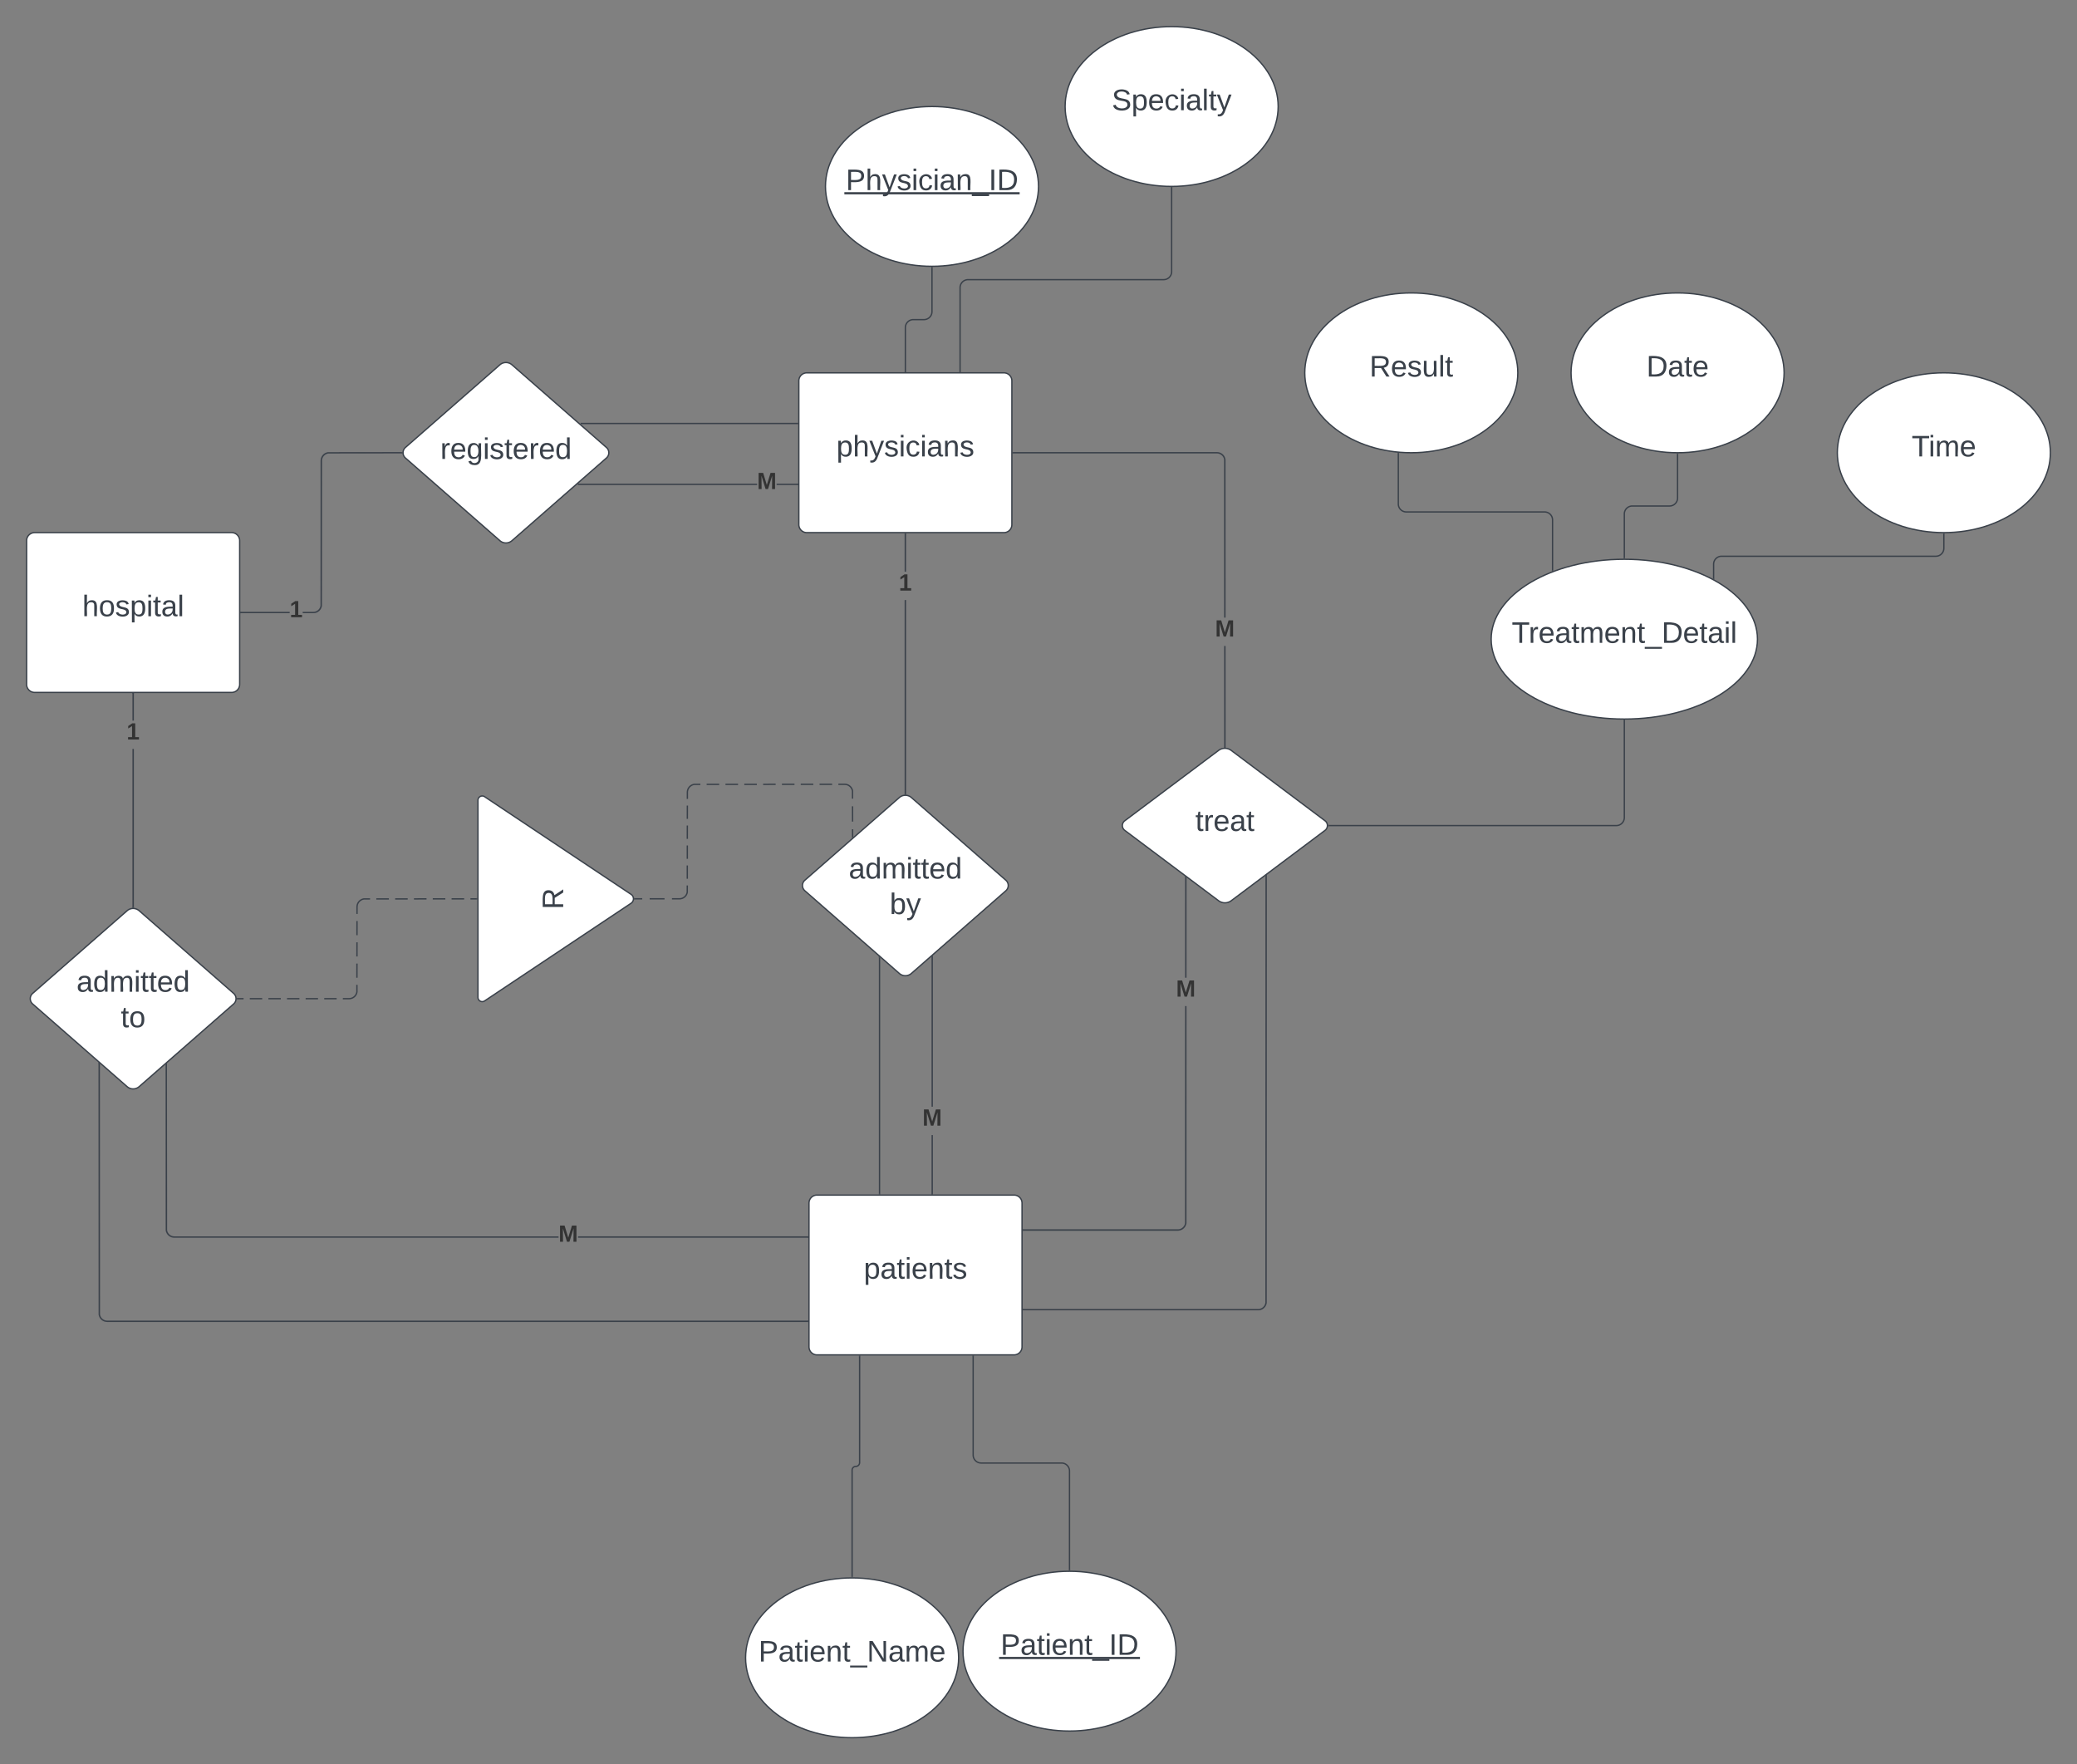 <svg xmlns="http://www.w3.org/2000/svg" xmlns:xlink="http://www.w3.org/1999/xlink" xmlns:lucid="lucid" width="1560" height="1325"><rect width="100%" height="100%" fill="#808080" stroke="none"/><g transform="translate(40 220)" lucid:page-tab-id="0_0"><path d="M-20 186a6 6 0 0 1 6-6h148a6 6 0 0 1 6 6v108a6 6 0 0 1-6 6H-14a6 6 0 0 1-6-6z" stroke="#3a414a" fill="#fff"/><use xlink:href="#a" transform="matrix(1,0,0,1,-20,180) translate(41.795 62.778)"/><path d="M560 66a6 6 0 0 1 6-6h148a6 6 0 0 1 6 6v108a6 6 0 0 1-6 6H566a6 6 0 0 1-6-6z" stroke="#3a414a" fill="#fff"/><use xlink:href="#b" transform="matrix(1,0,0,1,560,60) translate(28.215 62.778)"/><path d="M335.48 53.95a6.86 6.86 0 0 1 9.04 0l70.96 62.1a5.25 5.25 0 0 1 0 7.9l-70.96 62.1a6.86 6.86 0 0 1-9.04 0l-70.96-62.1a5.25 5.25 0 0 1 0-7.9z" stroke="#3a414a" fill="#fff"/><use xlink:href="#c" transform="matrix(1,0,0,1,260,50) translate(30.715 74.653)"/><path d="M177.52 240.5h-36.56v-1h36.56zm84.2-120l-55.26.07-.82.2-.8.33-.73.45-.65.56-.56.67-.46.73-.33.8-.2.84-.06.88-.07 108.98-.24 1-.4.95-.53.87-.66.78-.78.66-.87.53-.95.38-1 .24-1 .08h-7.96v-1h7.92l.88-.07.84-.2.8-.33.73-.45.66-.56.56-.67.44-.73.33-.8.2-.82.07-108.9.08-1 .24-1 .4-.93.52-.87.66-.78.78-.66.87-.53.93-.38 1-.25 55.4-.07z" stroke="#3a414a" stroke-width=".05" fill="#3a414a"/><path d="M140.98 240.5h-.52v-1h.52z" fill="#3a414a"/><path d="M141 240.53h-.56v-1.06h.56zm-.5-1v.94h.45v-.94z" stroke="#3a414a" stroke-width=".05" fill="#3a414a"/><path d="M262.22 120l.04.5h-.55v-1h.56z" fill="#3a414a"/><path d="M262.25 120l.04.53h-.62v-1.06h.6zm-.52-.47v.94h.5l-.03-.47.04-.47z" stroke="#3a414a" stroke-width=".05" fill="#3a414a"/><use xlink:href="#d" transform="matrix(1,0,0,1,177.518,229.333) translate(0 14.222)"/><path d="M396.1 98.03h162.92" stroke="#3a414a" fill="none"/><path stroke="#3a414a" stroke-width=".05" fill="#3a414a"/><path d="M559.52 98.53h-.5v-1h.5z" stroke="#3a414a" stroke-width=".05" fill="#3a414a"/><path d="M740-80c0 33.14-35.82 60-80 60s-80-26.86-80-60 35.82-60 80-60 80 26.86 80 60z" stroke="#3a414a" fill="#fff"/><use xlink:href="#e" transform="matrix(1,0,0,1,580,-140) translate(15.283 62.778)"/><path d="M920-140c0 33.14-35.82 60-80 60s-80-26.86-80-60 35.82-60 80-60 80 26.86 80 60z" stroke="#3a414a" fill="#fff"/><use xlink:href="#f" transform="matrix(1,0,0,1,760,-200) translate(35.005 62.778)"/><path d="M640 59.04V26.02a6 6 0 0 1 6-6h8a6 6 0 0 0 6-6V-19" stroke="#3a414a" fill="none"/><path d="M640.5 59.54h-1v-.52h1zM660-19.5h.5v.5h-1v-.52z" stroke="#3a414a" stroke-width=".05" fill="#3a414a"/><path d="M681.1 59.02v-63a6 6 0 0 1 6-6H834a6 6 0 0 0 6-6V-79" stroke="#3a414a" fill="none"/><path d="M681.6 59.52h-1V59h1zM840-79.5h.5v.5h-1v-.52z" stroke="#3a414a" stroke-width=".05" fill="#3a414a"/><path d="M567.63 683.5a6 6 0 0 1 6-6h148a6 6 0 0 1 6 6v108a6 6 0 0 1-6 6h-148a6 6 0 0 1-6-6z" stroke="#3a414a" fill="#fff"/><use xlink:href="#g" transform="matrix(1,0,0,1,567.626,677.5) translate(41.147 62.778)"/><path d="M60.5 461.25h-1V342.48h1zm0-140.1h-1v-20.2h1z" stroke="#3a414a" stroke-width=".05" fill="#3a414a"/><path d="M60.5 300.98h-1v-.52h1z" fill="#3a414a"/><path d="M60.52 301h-1.05v-.56h1.05zm-1-.5v.45h.95v-.46z" stroke="#3a414a" stroke-width=".05" fill="#3a414a"/><path d="M60.5 461.8l-.5-.05-.5.04v-.56h1z" fill="#3a414a"/><path d="M60.52 461.82l-.52-.04-.52.04v-.6h1.05zm-1-.55v.5l.48-.04.48.03v-.5z" stroke="#3a414a" stroke-width=".05" fill="#3a414a"/><use xlink:href="#h" transform="matrix(1,0,0,1,55.062,321.144) translate(0 14.222)"/><path d="M640.5 376.25h-1V230.63h1zm0-166.95h-1v-28.34h1z" stroke="#3a414a" stroke-width=".05" fill="#3a414a"/><path d="M640.5 180.98h-1v-.52h1z" fill="#3a414a"/><path d="M640.52 181h-1.04v-.56h1.04zm-1-.5v.45h.96v-.46z" stroke="#3a414a" stroke-width=".05" fill="#3a414a"/><path d="M640.5 376.8l-.5-.05-.5.04v-.56h1z" fill="#3a414a"/><path d="M640.52 376.82l-.52-.04-.52.04v-.6h1.04zm-1-.55v.5l.48-.04.48.03v-.5z" stroke="#3a414a" stroke-width=".05" fill="#3a414a"/><use xlink:href="#d" transform="matrix(1,0,0,1,635.062,209.299) translate(0 14.222)"/><path d="M85.47 703.9l.2.8.33.8.45.74.56.66.66.56.74.45.8.34.84.2.88.07h288.53v1H90.88l-1-.07-1-.24-.94-.4-.87-.53-.77-.66-.66-.77-.54-.87-.4-.94-.23-1-.07-124.67h1zm481.17 4.6v1H394.2v-1z" stroke="#3a414a" stroke-width=".05" fill="#3a414a"/><path d="M567.14 709.5h-.5v-1h.5z" fill="#3a414a"/><path d="M567.17 709.54h-.56v-1.05h.57zm-.5-1v.95h.45v-.96z" stroke="#3a414a" stroke-width=".05" fill="#3a414a"/><path d="M85.4 579.36h-1l1-.95z" fill="#3a414a"/><path d="M85.42 579.4h-1.1l1.1-1.04zm-.96-.06h.9v-.87z" stroke="#3a414a" stroke-width=".05" fill="#3a414a"/><use xlink:href="#i" transform="matrix(1,0,0,1,379.446,698.344) translate(0 14.222)"/><path d="M55.48 463.95a6.86 6.86 0 0 1 9.04 0l70.96 62.1a5.25 5.25 0 0 1 0 7.9l-70.96 62.1a6.86 6.86 0 0 1-9.04 0l-70.96-62.1a5.25 5.25 0 0 1 0-7.9z" stroke="#3a414a" fill="#fff"/><use xlink:href="#j" transform="matrix(1,0,0,1,-20,460) translate(37.474 64.788)"/><use xlink:href="#k" transform="matrix(1,0,0,1,-20,460) translate(70.746 91.454)"/><path d="M635.48 378.95a6.86 6.86 0 0 1 9.04 0l70.96 62.1a5.25 5.25 0 0 1 0 7.9l-70.96 62.1a6.86 6.86 0 0 1-9.04 0l-70.96-62.1a5.25 5.25 0 0 1 0-7.9z" stroke="#3a414a" fill="#fff"/><use xlink:href="#j" transform="matrix(1,0,0,1,560,375) translate(37.474 64.788)"/><use xlink:href="#l" transform="matrix(1,0,0,1,560,375) translate(68.277 91.454)"/><path d="M660.68 676.53h-1v-44.08h1zm0-65.42h-1V498.5h1z" stroke="#3a414a" stroke-width=".05" fill="#3a414a"/><path d="M660.68 498.5h-1l1-.95z" fill="#3a414a"/><path d="M660.7 498.53h-1.1l1.1-1.04zm-.96-.05h.9v-.87z" stroke="#3a414a" stroke-width=".05" fill="#3a414a"/><path d="M660.68 677.03h-1v-.5h1z" fill="#3a414a"/><path d="M660.7 677.06h-1.05v-.57h1.05zm-1-.52v.47h.95v-.46z" stroke="#3a414a" stroke-width=".05" fill="#3a414a"/><use xlink:href="#i" transform="matrix(1,0,0,1,652.794,611.113) translate(0 14.222)"/><path d="M843.3 1020c0 33.14-35.83 60-80 60-44.2 0-80-26.86-80-60s35.8-60 80-60c44.17 0 80 26.86 80 60z" stroke="#3a414a" fill="#fff"/><use xlink:href="#m" transform="matrix(1,0,0,1,683.292,960) translate(28.215 62.778)"/><path d="M680 1025c0 33.14-35.82 60-80 60s-80-26.86-80-60 35.82-60 80-60 80 26.86 80 60z" stroke="#3a414a" fill="#fff"/><use xlink:href="#n" transform="matrix(1,0,0,1,520,965) translate(9.727 62.788)"/><path d="M605.64 798.48v79.94a2.82 2.82 0 0 1-2.82 2.82 2.82 2.82 0 0 0-2.82 2.82V964" stroke="#3a414a" fill="none"/><path d="M606.14 798.5h-1v-.52h1zM600.5 964.52l-.5-.02h-.5v-.5h1z" stroke="#3a414a" stroke-width=".05" fill="#3a414a"/><path d="M690.92 798.44v74.28a6 6 0 0 0 6 6h60.37a6 6 0 0 1 6 6V959" stroke="#3a414a" fill="none"/><path d="M691.42 798.45h-1v-.5h1zM763.8 959.52l-.5-.02h-.5v-.5h1z" stroke="#3a414a" stroke-width=".05" fill="#3a414a"/><path d="M324 531.67a3.2 3.2 0 0 1-5-2.67V381a3.2 3.2 0 0 1 5-2.67l110 73.34a4 4 0 0 1 0 6.66z" stroke="#3a414a" fill="#fff"/><use xlink:href="#o" transform="matrix(6.123233995736766e-17,-1,1,6.123233995736766e-17,323.995,530) translate(67.011 59.028)"/><path d="M436.8 455h5.57m5.58 0h11.17m5.58 0h5.6l.92-.07.92-.22.87-.35.8-.5.73-.6.6-.72.5-.8.36-.88.2-.9.02-5m0-5v-10m.02-5v-10m0-4.98l.02-10m0-5l.02-10m0-4.98v-5l.08-.95.22-.9.36-.88.5-.8.6-.72.72-.6.8-.5.87-.37.92-.22h4.7m4.72 0h9.43m4.7 0l9.44-.02m4.7 0h9.43m4.72 0l9.4-.02m4.72 0h9.43m4.7 0h9.44m4.7-.02h9.43m4.7 0h4.72l.94.06.9.22.87.36.8.5.72.6.6.72.5.8.36.88.22.9v5.75m.02 5.73l.03 11.48m0 5.75l.02 5.74" stroke="#3a414a" fill="none"/><path d="M436.8 455.5h-.56l.05-.5-.06-.5h.56zM600.95 408.55l-1 .88v-.95h1z" stroke="#3a414a" stroke-width=".05" fill="#3a414a"/><path d="M138.28 530h4.66m4.66 0h9.32m4.66 0h9.32m4.66 0h9.32m4.66 0h9.32m4.66 0h9.32m4.66 0h4.66l.93-.07.9-.22.88-.35.8-.5.72-.6.6-.72.5-.8.36-.88.22-.9v-5.34m0-5.32l.03-10.65m0-5.33l.02-10.66m0-5.33l.02-10.64m0-5.33l.02-5.33.07-.94.22-.9.36-.88.5-.8.6-.72.73-.6.8-.5.87-.37.92-.23h4.7m4.72 0h9.42m4.72-.02h9.42m4.7 0l9.44-.02m4.7 0h9.43m4.7 0l9.44-.02m4.72 0h4.7" stroke="#3a414a" fill="none"/><path d="M138.3 530.5h-.56l.04-.5-.04-.5h.55zM318.53 455.5h-.5v-1h.5zM528.6 144.24H394.05v-1H528.6zm30.45 0h-15.7v-1h15.7z" stroke="#3a414a" stroke-width=".05" fill="#3a414a"/><path fill="#3a414a"/><path stroke="#3a414a" stroke-width=".05" fill="#3a414a"/><path d="M559.55 144.24h-.5v-1h.5z" fill="#3a414a"/><path d="M559.58 144.26H559v-1.05h.58zm-.52-1v.95h.47v-.94z" stroke="#3a414a" stroke-width=".05" fill="#3a414a"/><use xlink:href="#i" transform="matrix(1,0,0,1,528.599,133.071) translate(0 14.222)"/><path d="M875.2 343.6a8 8 0 0 1 9.6 0l70.4 52.8a4.5 4.5 0 0 1 0 7.2l-70.4 52.8a8 8 0 0 1-9.6 0l-70.4-52.8a4.5 4.5 0 0 1 0-7.2z" stroke="#3a414a" fill="#fff"/><use xlink:href="#p" transform="matrix(1,0,0,1,805,345) translate(52.814 59.028)"/><path d="M880.5 341h-1l-.03-75.87h1zm-5.48-221.42l1 .24.93.4.87.52.78.66.66.78.53.87.38.94.25 1 .04 118.8h-1l-.04-118.68-.2-.82-.33-.8-.45-.73-.56-.66-.67-.55-.73-.45-.8-.33-.84-.2-.88-.07H720.96v-1h153.06z" stroke="#3a414a" stroke-width=".05" fill="#3a414a"/><path d="M720.98 120.5h-.52v-1h.52z" fill="#3a414a"/><path d="M721 120.53h-.56v-1.06h.56zm-.5-1v.94h.45v-.94z" stroke="#3a414a" stroke-width=".05" fill="#3a414a"/><path d="M880.5 341.53l-.5-.03-.5.03V341h1z" fill="#3a414a"/><path d="M880.52 341.56l-.52-.04-.52.04v-.6h1.04zm-1-.55v.5l.48-.03.48.03v-.5z" stroke="#3a414a" stroke-width=".05" fill="#3a414a"/><use xlink:href="#q" transform="matrix(1,0,0,1,872.617,243.796) translate(0 14.222)"/><path d="M911.5 437.84l-.08 320.67-.24 1.02-.4.95-.53.87-.66.77-.78.67-.87.54-.95.4-1 .24-1 .07H728.6v-1h176.37l.88-.06.84-.2.8-.33.73-.44.65-.56.56-.65.45-.74.32-.8.2-.8.07-320.56z" stroke="#3a414a" stroke-width=".05" fill="#3a414a"/><path d="M728.62 764h-.5v-1h.5z" fill="#3a414a"/><path d="M728.65 764.04h-.57V763h.57zm-.52-1v.95h.47v-.96z" stroke="#3a414a" stroke-width=".05" fill="#3a414a"/><path d="M911.5 437.86h-1v-.14l1-.75z" fill="#3a414a"/><path d="M911.52 437.88h-1.05v-.17l1.05-.78zm-1-.15v.1h.95v-.8zM851.1 698.74l-.26 1-.4.95-.52.86-.66.78-.78.66-.87.53-.93.4-1 .23-1 .08h-116.1v-1h116.07l.88-.07.84-.2.8-.33.73-.45.65-.57.56-.66.46-.73.33-.8.2-.82.03-163.04h1zm.06-259.67l-.02 75.18h-1l.02-75.18z" stroke="#3a414a" stroke-width=".05" fill="#3a414a"/><path d="M728.58 704.24h-.5v-1h.5z" fill="#3a414a"/><path d="M728.6 704.27h-.56v-1.05h.56zm-.5-1v.95h.45v-.95z" stroke="#3a414a" stroke-width=".05" fill="#3a414a"/><path d="M851.16 438.94v.14h-1v-.9z" fill="#3a414a"/><path d="M851.2 438.93v.18h-1.06v-.96zm-1 .13h.94v-.1l-.95-.72z" stroke="#3a414a" stroke-width=".05" fill="#3a414a"/><use xlink:href="#q" transform="matrix(1,0,0,1,843.279,514.251) translate(0 14.222)"/><path d="M1280 260c0 33.14-44.77 60-100 60s-100-26.86-100-60 44.77-60 100-60 100 26.86 100 60z" stroke="#3a414a" fill="#fff"/><use xlink:href="#r" transform="matrix(1,0,0,1,1080,200) translate(15.406 62.778)"/><path d="M1180 321v73a6 6 0 0 1-6 6H958" stroke="#3a414a" fill="none"/><path d="M1180 320.5h.5v.5h-1v-.5zM958 400.5h-.54l.04-.5-.04-.5h.55z" stroke="#3a414a" stroke-width=".05" fill="#3a414a"/><path d="M1300 60c0 33.14-35.82 60-80 60s-80-26.86-80-60 35.82-60 80-60 80 26.86 80 60z" stroke="#3a414a" fill="#fff"/><use xlink:href="#s" transform="matrix(1,0,0,1,1140,0) translate(56.579 62.778)"/><path d="M1180 199v-33a6 6 0 0 1 6-6h28a6 6 0 0 0 6-6v-33" stroke="#3a414a" fill="none"/><path d="M1180.5 199.5h-1v-.5h1zM1220 120.5h.5v.5h-1v-.52z" stroke="#3a414a" stroke-width=".05" fill="#3a414a"/><path d="M1500 120c0 33.14-35.82 60-80 60s-80-26.86-80-60 35.82-60 80-60 80 26.86 80 60z" stroke="#3a414a" fill="#fff"/><use xlink:href="#t" transform="matrix(1,0,0,1,1340,60) translate(55.807 62.778)"/><path d="M1247.06 214.43v-10.7a6 6 0 0 1 6-6H1414a6 6 0 0 0 6-6V181" stroke="#3a414a" fill="none"/><path d="M1247.56 215.2l-.02-.02-.98-.5v-.26h1zM1420 180.5h.5v.5h-1v-.52z" stroke="#3a414a" stroke-width=".05" fill="#3a414a"/><path d="M1100 60c0 33.14-35.82 60-80 60s-80-26.86-80-60 35.82-60 80-60 80 26.86 80 60z" stroke="#3a414a" fill="#fff"/><use xlink:href="#u" transform="matrix(1,0,0,1,940,0) translate(48.585 62.778)"/><path d="M1126.1 208.43v-37.96a6 6 0 0 0-6-6h-103.85a6 6 0 0 1-6-6V120.5" stroke="#3a414a" fill="none"/><path d="M1126.6 208.75l-1 .36v-.7h1zM1010.75 120.06v.46h-1v-.56zM35.1 767.18l.2.82.32.8.45.73.56.66.66.55.72.45.8.33.84.2.88.07H566.7v1H40.5l-1-.08-1-.24-.93-.4-.87-.52-.78-.66-.66-.78-.53-.87-.4-.94-.24-1L34 578.8h1z" stroke="#3a414a" stroke-width=".05" fill="#3a414a"/><path d="M567.2 772.8h-.53v-1h.52z" fill="#3a414a"/><path d="M567.2 772.82h-.55v-1.05h.56zm-.5-1v.95h.46v-.95z" stroke="#3a414a" stroke-width=".05" fill="#3a414a"/><path d="M35.02 578.74l-1 .08v-.95z" fill="#3a414a"/><path d="M35.08 578.76l-1.08.08v-1.03zm-1.03.03l.9-.08-.9-.8z" stroke="#3a414a" stroke-width=".05" fill="#3a414a"/><path d="M620.6 676.55V499.13" stroke="#3a414a" fill="none"/><path d="M621.1 677.05h-1v-.5h1zM621.1 499.06v.08h-1v-.95z" stroke="#3a414a" stroke-width=".05" fill="#3a414a"/><defs><path fill="#3a414a" d="M106-169C34-169 62-67 57 0H25v-261h32l-1 103c12-21 28-36 61-36 89 0 53 116 60 194h-32v-121c2-32-8-49-39-48" id="v"/><path fill="#3a414a" d="M100-194c62-1 85 37 85 99 1 63-27 99-86 99S16-35 15-95c0-66 28-99 85-99zM99-20c44 1 53-31 53-75 0-43-8-75-51-75s-53 32-53 75 10 74 51 75" id="w"/><path fill="#3a414a" d="M135-143c-3-34-86-38-87 0 15 53 115 12 119 90S17 21 10-45l28-5c4 36 97 45 98 0-10-56-113-15-118-90-4-57 82-63 122-42 12 7 21 19 24 35" id="x"/><path fill="#3a414a" d="M115-194c55 1 70 41 70 98S169 2 115 4C84 4 66-9 55-30l1 105H24l-1-265h31l2 30c10-21 28-34 59-34zm-8 174c40 0 45-34 45-75s-6-73-45-74c-42 0-51 32-51 76 0 43 10 73 51 73" id="y"/><path fill="#3a414a" d="M24-231v-30h32v30H24zM24 0v-190h32V0H24" id="z"/><path fill="#3a414a" d="M59-47c-2 24 18 29 38 22v24C64 9 27 4 27-40v-127H5v-23h24l9-43h21v43h35v23H59v120" id="A"/><path fill="#3a414a" d="M141-36C126-15 110 5 73 4 37 3 15-17 15-53c-1-64 63-63 125-63 3-35-9-54-41-54-24 1-41 7-42 31l-33-3c5-37 33-52 76-52 45 0 72 20 72 64v82c-1 20 7 32 28 27v20c-31 9-61-2-59-35zM48-53c0 20 12 33 32 33 41-3 63-29 60-74-43 2-92-5-92 41" id="B"/><path fill="#3a414a" d="M24 0v-261h32V0H24" id="C"/><g id="a"><use transform="matrix(0.062,0,0,0.062,0,0)" xlink:href="#v"/><use transform="matrix(0.062,0,0,0.062,12.346,0)" xlink:href="#w"/><use transform="matrix(0.062,0,0,0.062,24.691,0)" xlink:href="#x"/><use transform="matrix(0.062,0,0,0.062,35.802,0)" xlink:href="#y"/><use transform="matrix(0.062,0,0,0.062,48.148,0)" xlink:href="#z"/><use transform="matrix(0.062,0,0,0.062,53.025,0)" xlink:href="#A"/><use transform="matrix(0.062,0,0,0.062,59.198,0)" xlink:href="#B"/><use transform="matrix(0.062,0,0,0.062,71.543,0)" xlink:href="#C"/></g><path fill="#3a414a" d="M179-190L93 31C79 59 56 82 12 73V49c39 6 53-20 64-50L1-190h34L92-34l54-156h33" id="D"/><path fill="#3a414a" d="M96-169c-40 0-48 33-48 73s9 75 48 75c24 0 41-14 43-38l32 2c-6 37-31 61-74 61-59 0-76-41-82-99-10-93 101-131 147-64 4 7 5 14 7 22l-32 3c-4-21-16-35-41-35" id="E"/><path fill="#3a414a" d="M117-194c89-4 53 116 60 194h-32v-121c0-31-8-49-39-48C34-167 62-67 57 0H25l-1-190h30c1 10-1 24 2 32 11-22 29-35 61-36" id="F"/><g id="b"><use transform="matrix(0.062,0,0,0.062,0,0)" xlink:href="#y"/><use transform="matrix(0.062,0,0,0.062,12.346,0)" xlink:href="#v"/><use transform="matrix(0.062,0,0,0.062,24.691,0)" xlink:href="#D"/><use transform="matrix(0.062,0,0,0.062,35.802,0)" xlink:href="#x"/><use transform="matrix(0.062,0,0,0.062,46.914,0)" xlink:href="#z"/><use transform="matrix(0.062,0,0,0.062,51.79,0)" xlink:href="#E"/><use transform="matrix(0.062,0,0,0.062,62.901,0)" xlink:href="#z"/><use transform="matrix(0.062,0,0,0.062,67.778,0)" xlink:href="#B"/><use transform="matrix(0.062,0,0,0.062,80.123,0)" xlink:href="#F"/><use transform="matrix(0.062,0,0,0.062,92.469,0)" xlink:href="#x"/></g><path fill="#3a414a" d="M114-163C36-179 61-72 57 0H25l-1-190h30c1 12-1 29 2 39 6-27 23-49 58-41v29" id="G"/><path fill="#3a414a" d="M100-194c63 0 86 42 84 106H49c0 40 14 67 53 68 26 1 43-12 49-29l28 8c-11 28-37 45-77 45C44 4 14-33 15-96c1-61 26-98 85-98zm52 81c6-60-76-77-97-28-3 7-6 17-6 28h103" id="H"/><path fill="#3a414a" d="M177-190C167-65 218 103 67 71c-23-6-38-20-44-43l32-5c15 47 100 32 89-28v-30C133-14 115 1 83 1 29 1 15-40 15-95c0-56 16-97 71-98 29-1 48 16 59 35 1-10 0-23 2-32h30zM94-22c36 0 50-32 50-73 0-42-14-75-50-75-39 0-46 34-46 75s6 73 46 73" id="I"/><path fill="#3a414a" d="M85-194c31 0 48 13 60 33l-1-100h32l1 261h-30c-2-10 0-23-3-31C134-8 116 4 85 4 32 4 16-35 15-94c0-66 23-100 70-100zm9 24c-40 0-46 34-46 75 0 40 6 74 45 74 42 0 51-32 51-76 0-42-9-74-50-73" id="J"/><g id="c"><use transform="matrix(0.062,0,0,0.062,0,0)" xlink:href="#G"/><use transform="matrix(0.062,0,0,0.062,7.346,0)" xlink:href="#H"/><use transform="matrix(0.062,0,0,0.062,19.691,0)" xlink:href="#I"/><use transform="matrix(0.062,0,0,0.062,32.037,0)" xlink:href="#z"/><use transform="matrix(0.062,0,0,0.062,36.914,0)" xlink:href="#x"/><use transform="matrix(0.062,0,0,0.062,48.025,0)" xlink:href="#A"/><use transform="matrix(0.062,0,0,0.062,54.198,0)" xlink:href="#H"/><use transform="matrix(0.062,0,0,0.062,66.543,0)" xlink:href="#G"/><use transform="matrix(0.062,0,0,0.062,73.889,0)" xlink:href="#H"/><use transform="matrix(0.062,0,0,0.062,86.235,0)" xlink:href="#J"/></g><path fill="#333" d="M23 0v-37h61v-169l-59 37v-38l62-41h46v211h57V0H23" id="K"/><use transform="matrix(0.049,0,0,0.049,0,0)" xlink:href="#K" id="d"/><path fill="#3a414a" d="M30-248c87 1 191-15 191 75 0 78-77 80-158 76V0H30v-248zm33 125c57 0 124 11 124-50 0-59-68-47-124-48v98" id="L"/><path fill="#3a414a" d="M-5 72V49h209v23H-5" id="M"/><path fill="#3a414a" d="M33 0v-248h34V0H33" id="N"/><path fill="#3a414a" d="M30-248c118-7 216 8 213 122C240-48 200 0 122 0H30v-248zM63-27c89 8 146-16 146-99s-60-101-146-95v194" id="O"/><g id="e"><use transform="matrix(0.062,0,0,0.062,0,0)" xlink:href="#L"/><use transform="matrix(0.062,0,0,0.062,14.815,0)" xlink:href="#v"/><use transform="matrix(0.062,0,0,0.062,27.16,0)" xlink:href="#D"/><use transform="matrix(0.062,0,0,0.062,38.272,0)" xlink:href="#x"/><use transform="matrix(0.062,0,0,0.062,49.383,0)" xlink:href="#z"/><use transform="matrix(0.062,0,0,0.062,54.259,0)" xlink:href="#E"/><use transform="matrix(0.062,0,0,0.062,65.37,0)" xlink:href="#z"/><use transform="matrix(0.062,0,0,0.062,70.247,0)" xlink:href="#B"/><use transform="matrix(0.062,0,0,0.062,82.593,0)" xlink:href="#F"/><use transform="matrix(0.062,0,0,0.062,94.938,0)" xlink:href="#M"/><use transform="matrix(0.062,0,0,0.062,107.284,0)" xlink:href="#N"/><use transform="matrix(0.062,0,0,0.062,113.457,0)" xlink:href="#O"/><path fill="#3a414a" d="M-1.1 1.54h131.66v1.63H-1.1z"/></g><path fill="#3a414a" d="M185-189c-5-48-123-54-124 2 14 75 158 14 163 119 3 78-121 87-175 55-17-10-28-26-33-46l33-7c5 56 141 63 141-1 0-78-155-14-162-118-5-82 145-84 179-34 5 7 8 16 11 25" id="P"/><g id="f"><use transform="matrix(0.062,0,0,0.062,0,0)" xlink:href="#P"/><use transform="matrix(0.062,0,0,0.062,14.815,0)" xlink:href="#y"/><use transform="matrix(0.062,0,0,0.062,27.16,0)" xlink:href="#H"/><use transform="matrix(0.062,0,0,0.062,39.506,0)" xlink:href="#E"/><use transform="matrix(0.062,0,0,0.062,50.617,0)" xlink:href="#z"/><use transform="matrix(0.062,0,0,0.062,55.494,0)" xlink:href="#B"/><use transform="matrix(0.062,0,0,0.062,67.84,0)" xlink:href="#C"/><use transform="matrix(0.062,0,0,0.062,72.716,0)" xlink:href="#A"/><use transform="matrix(0.062,0,0,0.062,78.889,0)" xlink:href="#D"/></g><g id="g"><use transform="matrix(0.062,0,0,0.062,0,0)" xlink:href="#y"/><use transform="matrix(0.062,0,0,0.062,12.346,0)" xlink:href="#B"/><use transform="matrix(0.062,0,0,0.062,24.691,0)" xlink:href="#A"/><use transform="matrix(0.062,0,0,0.062,30.864,0)" xlink:href="#z"/><use transform="matrix(0.062,0,0,0.062,35.741,0)" xlink:href="#H"/><use transform="matrix(0.062,0,0,0.062,48.086,0)" xlink:href="#F"/><use transform="matrix(0.062,0,0,0.062,60.432,0)" xlink:href="#A"/><use transform="matrix(0.062,0,0,0.062,66.605,0)" xlink:href="#x"/></g><use transform="matrix(0.049,0,0,0.049,0,0)" xlink:href="#K" id="h"/><path fill="#333" d="M230 0l2-204L168 0h-37L68-204 70 0H24v-248h70l56 185 57-185h69V0h-46" id="Q"/><use transform="matrix(0.049,0,0,0.049,0,0)" xlink:href="#Q" id="i"/><path fill="#3a414a" d="M210-169c-67 3-38 105-44 169h-31v-121c0-29-5-50-35-48C34-165 62-65 56 0H25l-1-190h30c1 10-1 24 2 32 10-44 99-50 107 0 11-21 27-35 58-36 85-2 47 119 55 194h-31v-121c0-29-5-49-35-48" id="R"/><g id="j"><use transform="matrix(0.062,0,0,0.062,0,0)" xlink:href="#B"/><use transform="matrix(0.062,0,0,0.062,12.346,0)" xlink:href="#J"/><use transform="matrix(0.062,0,0,0.062,24.691,0)" xlink:href="#R"/><use transform="matrix(0.062,0,0,0.062,43.148,0)" xlink:href="#z"/><use transform="matrix(0.062,0,0,0.062,48.025,0)" xlink:href="#A"/><use transform="matrix(0.062,0,0,0.062,54.198,0)" xlink:href="#A"/><use transform="matrix(0.062,0,0,0.062,60.37,0)" xlink:href="#H"/><use transform="matrix(0.062,0,0,0.062,72.716,0)" xlink:href="#J"/></g><g id="k"><use transform="matrix(0.062,0,0,0.062,0,0)" xlink:href="#A"/><use transform="matrix(0.062,0,0,0.062,6.173,0)" xlink:href="#w"/></g><path fill="#3a414a" d="M115-194c53 0 69 39 70 98 0 66-23 100-70 100C84 3 66-7 56-30L54 0H23l1-261h32v101c10-23 28-34 59-34zm-8 174c40 0 45-34 45-75 0-40-5-75-45-74-42 0-51 32-51 76 0 43 10 73 51 73" id="S"/><g id="l"><use transform="matrix(0.062,0,0,0.062,0,0)" xlink:href="#S"/><use transform="matrix(0.062,0,0,0.062,12.346,0)" xlink:href="#D"/></g><g id="m"><use transform="matrix(0.062,0,0,0.062,0,0)" xlink:href="#L"/><use transform="matrix(0.062,0,0,0.062,14.815,0)" xlink:href="#B"/><use transform="matrix(0.062,0,0,0.062,27.16,0)" xlink:href="#A"/><use transform="matrix(0.062,0,0,0.062,33.333,0)" xlink:href="#z"/><use transform="matrix(0.062,0,0,0.062,38.21,0)" xlink:href="#H"/><use transform="matrix(0.062,0,0,0.062,50.556,0)" xlink:href="#F"/><use transform="matrix(0.062,0,0,0.062,62.901,0)" xlink:href="#A"/><use transform="matrix(0.062,0,0,0.062,69.074,0)" xlink:href="#M"/><use transform="matrix(0.062,0,0,0.062,81.42,0)" xlink:href="#N"/><use transform="matrix(0.062,0,0,0.062,87.593,0)" xlink:href="#O"/><path fill="#3a414a" d="M-1.1 1.54h105.8v1.63H-1.1z"/></g><path fill="#3a414a" d="M190 0L58-211 59 0H30v-248h39L202-35l-2-213h31V0h-41" id="T"/><g id="n"><use transform="matrix(0.062,0,0,0.062,0,0)" xlink:href="#L"/><use transform="matrix(0.062,0,0,0.062,14.815,0)" xlink:href="#B"/><use transform="matrix(0.062,0,0,0.062,27.16,0)" xlink:href="#A"/><use transform="matrix(0.062,0,0,0.062,33.333,0)" xlink:href="#z"/><use transform="matrix(0.062,0,0,0.062,38.21,0)" xlink:href="#H"/><use transform="matrix(0.062,0,0,0.062,50.556,0)" xlink:href="#F"/><use transform="matrix(0.062,0,0,0.062,62.901,0)" xlink:href="#A"/><use transform="matrix(0.062,0,0,0.062,69.074,0)" xlink:href="#M"/><use transform="matrix(0.062,0,0,0.062,81.42,0)" xlink:href="#T"/><use transform="matrix(0.062,0,0,0.062,97.407,0)" xlink:href="#B"/><use transform="matrix(0.062,0,0,0.062,109.753,0)" xlink:href="#R"/><use transform="matrix(0.062,0,0,0.062,128.21,0)" xlink:href="#H"/></g><path fill="#3a414a" d="M233-177c-1 41-23 64-60 70L243 0h-38l-65-103H63V0H30v-248c88 3 205-21 203 71zM63-129c60-2 137 13 137-47 0-61-80-42-137-45v92" id="U"/><use transform="matrix(0.062,0,0,0.062,0,0)" xlink:href="#U" id="o"/><g id="p"><use transform="matrix(0.062,0,0,0.062,0,0)" xlink:href="#A"/><use transform="matrix(0.062,0,0,0.062,6.173,0)" xlink:href="#G"/><use transform="matrix(0.062,0,0,0.062,13.519,0)" xlink:href="#H"/><use transform="matrix(0.062,0,0,0.062,25.864,0)" xlink:href="#B"/><use transform="matrix(0.062,0,0,0.062,38.21,0)" xlink:href="#A"/></g><use transform="matrix(0.049,0,0,0.049,0,0)" xlink:href="#Q" id="q"/><path fill="#3a414a" d="M127-220V0H93v-220H8v-28h204v28h-85" id="V"/><g id="r"><use transform="matrix(0.062,0,0,0.062,0,0)" xlink:href="#V"/><use transform="matrix(0.062,0,0,0.062,12.716,0)" xlink:href="#G"/><use transform="matrix(0.062,0,0,0.062,20.062,0)" xlink:href="#H"/><use transform="matrix(0.062,0,0,0.062,32.407,0)" xlink:href="#B"/><use transform="matrix(0.062,0,0,0.062,44.753,0)" xlink:href="#A"/><use transform="matrix(0.062,0,0,0.062,50.926,0)" xlink:href="#R"/><use transform="matrix(0.062,0,0,0.062,69.383,0)" xlink:href="#H"/><use transform="matrix(0.062,0,0,0.062,81.728,0)" xlink:href="#F"/><use transform="matrix(0.062,0,0,0.062,94.074,0)" xlink:href="#A"/><use transform="matrix(0.062,0,0,0.062,100.247,0)" xlink:href="#M"/><use transform="matrix(0.062,0,0,0.062,112.593,0)" xlink:href="#O"/><use transform="matrix(0.062,0,0,0.062,128.58,0)" xlink:href="#H"/><use transform="matrix(0.062,0,0,0.062,140.926,0)" xlink:href="#A"/><use transform="matrix(0.062,0,0,0.062,147.099,0)" xlink:href="#B"/><use transform="matrix(0.062,0,0,0.062,159.444,0)" xlink:href="#z"/><use transform="matrix(0.062,0,0,0.062,164.321,0)" xlink:href="#C"/></g><g id="s"><use transform="matrix(0.062,0,0,0.062,0,0)" xlink:href="#O"/><use transform="matrix(0.062,0,0,0.062,15.988,0)" xlink:href="#B"/><use transform="matrix(0.062,0,0,0.062,28.333,0)" xlink:href="#A"/><use transform="matrix(0.062,0,0,0.062,34.506,0)" xlink:href="#H"/></g><g id="t"><use transform="matrix(0.062,0,0,0.062,0,0)" xlink:href="#V"/><use transform="matrix(0.062,0,0,0.062,12.716,0)" xlink:href="#z"/><use transform="matrix(0.062,0,0,0.062,17.593,0)" xlink:href="#R"/><use transform="matrix(0.062,0,0,0.062,36.049,0)" xlink:href="#H"/></g><path fill="#3a414a" d="M84 4C-5 8 30-112 23-190h32v120c0 31 7 50 39 49 72-2 45-101 50-169h31l1 190h-30c-1-10 1-25-2-33-11 22-28 36-60 37" id="W"/><g id="u"><use transform="matrix(0.062,0,0,0.062,0,0)" xlink:href="#U"/><use transform="matrix(0.062,0,0,0.062,15.988,0)" xlink:href="#H"/><use transform="matrix(0.062,0,0,0.062,28.333,0)" xlink:href="#x"/><use transform="matrix(0.062,0,0,0.062,39.444,0)" xlink:href="#W"/><use transform="matrix(0.062,0,0,0.062,51.79,0)" xlink:href="#C"/><use transform="matrix(0.062,0,0,0.062,56.667,0)" xlink:href="#A"/></g></defs></g></svg>